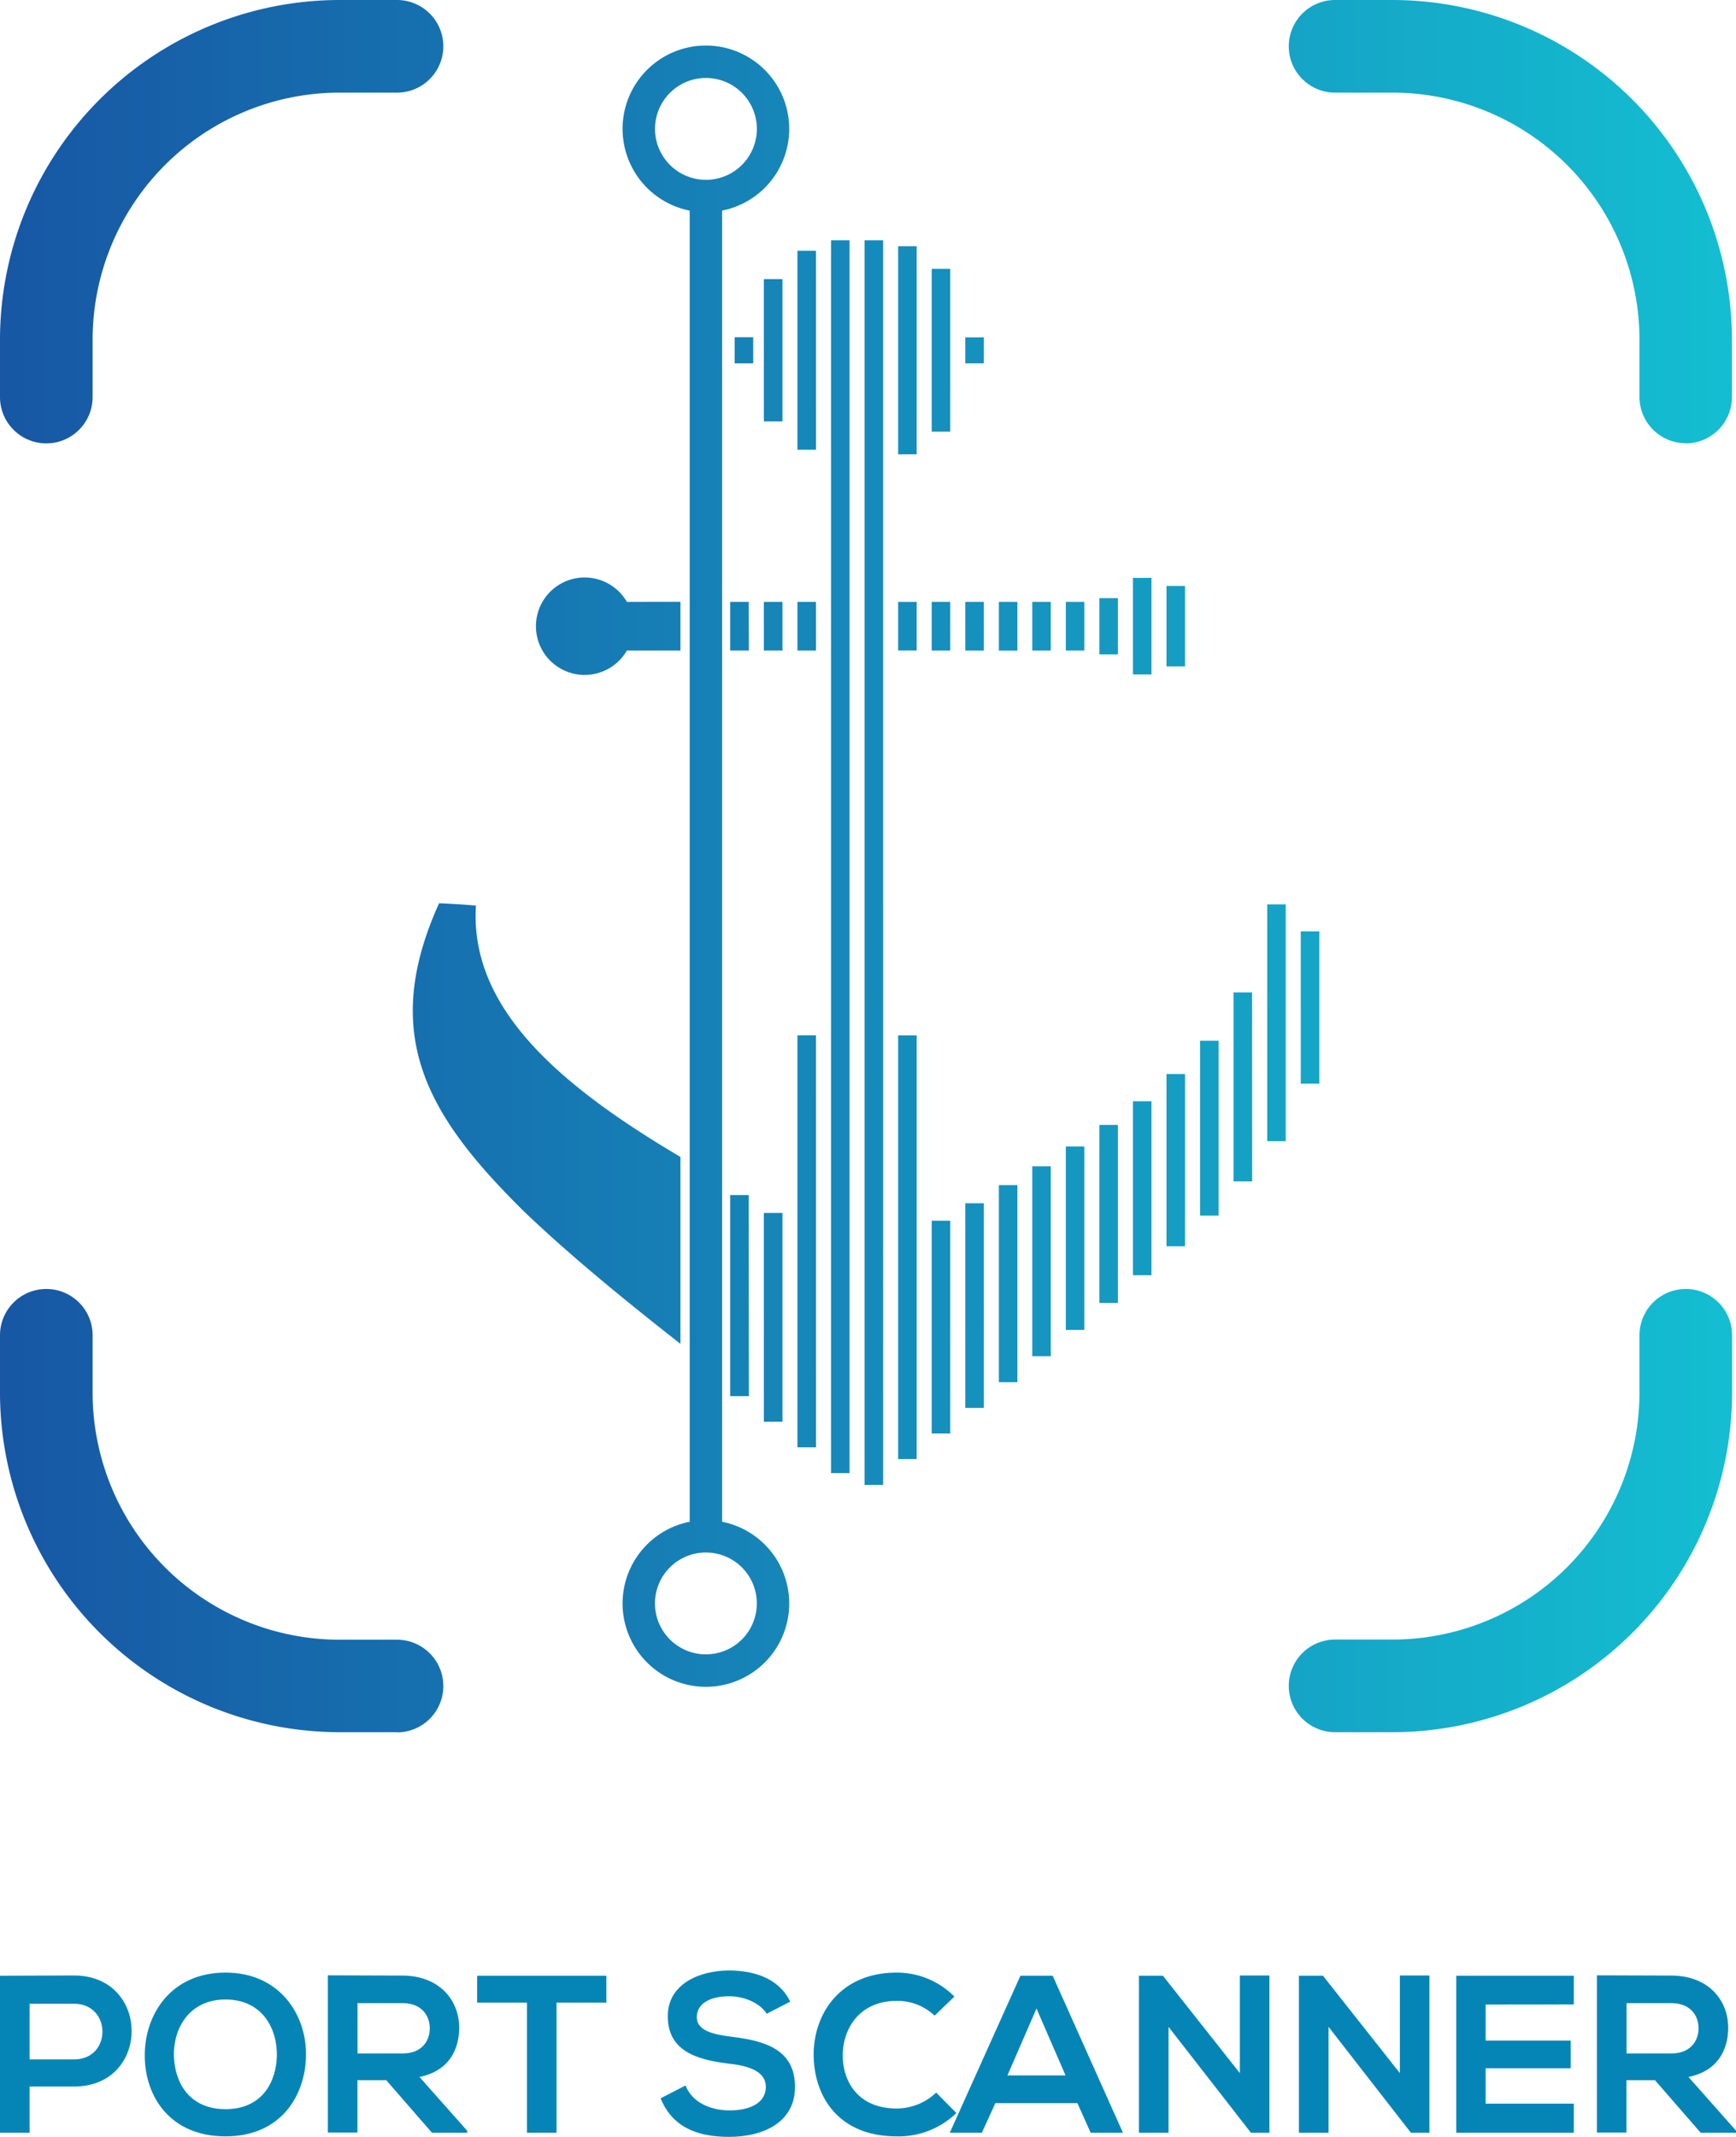 <svg xmlns="http://www.w3.org/2000/svg" xmlns:xlink="http://www.w3.org/1999/xlink" viewBox="0 0 417.98 514.4"><defs><style>.cls-1{fill:#0585b6;}.cls-2{fill:url(#linear-gradient);}</style><linearGradient id="linear-gradient" y1="208.52" x2="417.04" y2="208.52" gradientUnits="userSpaceOnUse"><stop offset="0" stop-color="#1757a4"/><stop offset="1" stop-color="#14bed1"/></linearGradient></defs><title>Asset 1</title><g id="Layer_2" data-name="Layer 2"><g id="Layer_1-2" data-name="Layer 1"><path class="cls-1" d="M17.82,475.57c-5.94,0-11.88.06-17.82.06v37.79H7.13V502.3H17.82C36.34,502.3,36.29,475.57,17.82,475.57Zm0,20.2H7.13v-13.4H17.82C26.9,482.37,27,495.77,17.82,495.77Z"/><path class="cls-1" d="M54.3,474.87c-13.07,0-19.45,10-19.45,19.93S41,514.3,54.3,514.3s19.27-9.78,19.38-19.55S67.31,474.87,54.3,474.87Zm0,32.88c-8.92,0-12.26-6.64-12.43-12.84-.16-6.37,3.51-13.56,12.43-13.56s12.48,7.12,12.36,13.5C66.55,501.06,63.2,507.75,54.3,507.75Z"/><path class="cls-1" d="M101,500c7.18-1.47,9.56-6.71,9.56-11.88,0-6.55-4.7-12.48-13.62-12.53-6,0-12-.06-18-.06v37.85h7.12V500.78H93l11,12.64h8.48v-.48Zm-14.92-5.67v-12.1H97c4.49,0,6.48,3,6.48,6.05s-1.94,6.05-6.48,6.05Z"/><path class="cls-1" d="M114.88,475.63v6.48h12v31.31H134V482.11h12v-6.48Z"/><path class="cls-1" d="M176.2,490.32c-4.54-.55-8.43-1.47-8.43-4.75,0-2.82,2.54-5,7.83-5,4.11,0,7.67,2,9,4.21l5.67-2.92c-2.87-5.82-9-7.5-14.85-7.5-7,.05-14.64,3.23-14.64,11,0,8.49,7.13,10.53,14.85,11.45,5,.55,8.76,2,8.76,5.56,0,4.12-4.22,5.68-8.71,5.68s-9-1.84-10.63-6l-6,3.09c2.82,6.9,8.76,9.28,16.48,9.28,8.43,0,15.88-3.61,15.88-12C191.43,493.33,184.08,491.29,176.2,490.32Z"/><path class="cls-1" d="M225.41,503.76a13.86,13.86,0,0,1-9.5,3.83c-9.34,0-13-6.53-13-12.79s3.89-13.12,13-13.12a13,13,0,0,1,9.12,3.56l4.76-4.6a19.56,19.56,0,0,0-13.88-5.77c-13.66,0-20.09,10-20,19.93s6,19.5,20,19.5a20,20,0,0,0,14.36-5.62Z"/><path class="cls-1" d="M253.46,475.63h-7.77l-17,37.79h7.72l3.24-7.12h19.76l3.19,7.12h7.77Zm-10.9,24,7-16.1,7,16.1Z"/><path class="cls-1" d="M298.52,475.57v23.5L280,475.63h-5.77v37.79h7.12V487.94l19.88,25.54v-.06h4.42V475.57Z"/><path class="cls-1" d="M337.05,475.57v23.5l-18.52-23.44h-5.79v37.79h7.14V487.94l19.87,25.54v-.06h4.42V475.57Z"/><path class="cls-1" d="M378.93,482.54v-6.91h-28.3v37.79h28.3v-7H357.7v-8.52h20.47v-6.66H357.7v-8.68Z"/><path class="cls-1" d="M406.54,500c7.18-1.47,9.56-6.71,9.56-11.88,0-6.55-4.69-12.48-13.61-12.53-6,0-12-.06-18-.06v37.85h7.12V500.78h6.86l11,12.64H418v-.48Zm-14.91-5.67v-12.1h10.86c4.48,0,6.48,3,6.48,6.05s-2,6.05-6.48,6.05Z"/><path class="cls-2" d="M114.59,218c-3-.24-5.94-.44-8.87-.55-14.26,31.49-3.11,50.95,20.32,74.06,10.62,10.22,24,21.2,37.79,32v-45C133.69,260.72,113.08,242.21,114.59,218Zm36.34-73.11a11.73,11.73,0,1,0,0,11.72h12.9V144.87Zm22.93,221.47V50.7a20.06,20.06,0,1,0-7.8,0V366.34a20.06,20.06,0,1,0,7.8,0ZM157.71,31A12.26,12.26,0,1,1,170,43.29,12.26,12.26,0,0,1,157.71,31ZM170,398.26A12.26,12.26,0,1,1,182.22,386,12.26,12.26,0,0,1,170,398.26Zm10.31-62.16H175.8V287.69h4.47Zm0-179.49H175.8V144.89h4.47Zm8.08,0h-4.47V144.89h4.47Zm0-55.16h-4.47V67.19h4.47Zm0,240.82h-4.47V292h4.47Zm8.08-185.66H192V144.89h4.46Zm0,191.81H192V249.24h4.46Zm0-240.16H192V60.38h4.46Zm8.08,246.37h-4.46V57.86h4.46Zm8.08,2.84h-4.46V57.86h4.46Zm8.08-200.86h-4.46V144.89h4.46Zm0,194.64h-4.46v-102h4.46Zm0-241.88h-4.46V59.28h4.46Zm8.08,47.24h-4.46V144.89h4.46Zm0-52.69h-4.46V64.73h4.46Zm0,241.16h-4.46V293.87h4.46Zm8.09-188.47h-4.46V144.89h4.46Zm0-69.13h-4.46V81.21h4.46Zm-55.53,0h-4.46V81.18h4.46Zm55.53,251.45h-4.46V289.66h4.46Zm8.08-182.3h-4.46V144.89h4.46Zm0,176.12h-4.46V285.3h4.46ZM253,156.61h-4.46V144.89H253Zm0,169.87h-4.46V280.77H253Zm8.08-169.87h-4.46V144.89h4.46Zm0,163.54h-4.46V276h4.46Zm8.08-162.61H264.7V144h4.46Zm0,156.13H264.7V270.81h4.46Zm8.08-151.3h-4.46V139.12h4.46Zm0,144.62h-4.46V265.11h4.46Zm8.08-146.56h-4.46V141.06h4.46Zm0,139.59h-4.46V258.56h4.46Zm8.08-7.38h-4.46v-42.1h4.46Zm8.08-8.24H297V238.92h4.46Zm8.09-9.68h-4.46v-57h4.46Zm8.08-13.84h-4.46V224.22h4.46ZM11.15,106.74A11.15,11.15,0,0,1,0,95.59V81.74A81.83,81.83,0,0,1,81.74,0H95.59a11.15,11.15,0,0,1,0,22.3H81.74A59.5,59.5,0,0,0,22.3,81.74V95.59A11.15,11.15,0,0,1,11.15,106.74ZM95.59,417H81.74A81.83,81.83,0,0,1,0,335.3V321.45a11.15,11.15,0,0,1,22.3,0V335.3a59.5,59.5,0,0,0,59.44,59.44H95.59a11.15,11.15,0,0,1,0,22.3Zm310.3-310.3a11.15,11.15,0,0,1-11.15-11.15V81.74A59.5,59.5,0,0,0,335.3,22.3H321.45a11.15,11.15,0,1,1,0-22.3H335.3A81.83,81.83,0,0,1,417,81.74V95.59A11.15,11.15,0,0,1,405.89,106.74ZM335.3,417H321.45a11.15,11.15,0,1,1,0-22.3H335.3a59.5,59.5,0,0,0,59.44-59.44V321.45a11.15,11.15,0,0,1,22.3,0V335.3A81.83,81.83,0,0,1,335.3,417Z"/></g></g></svg>